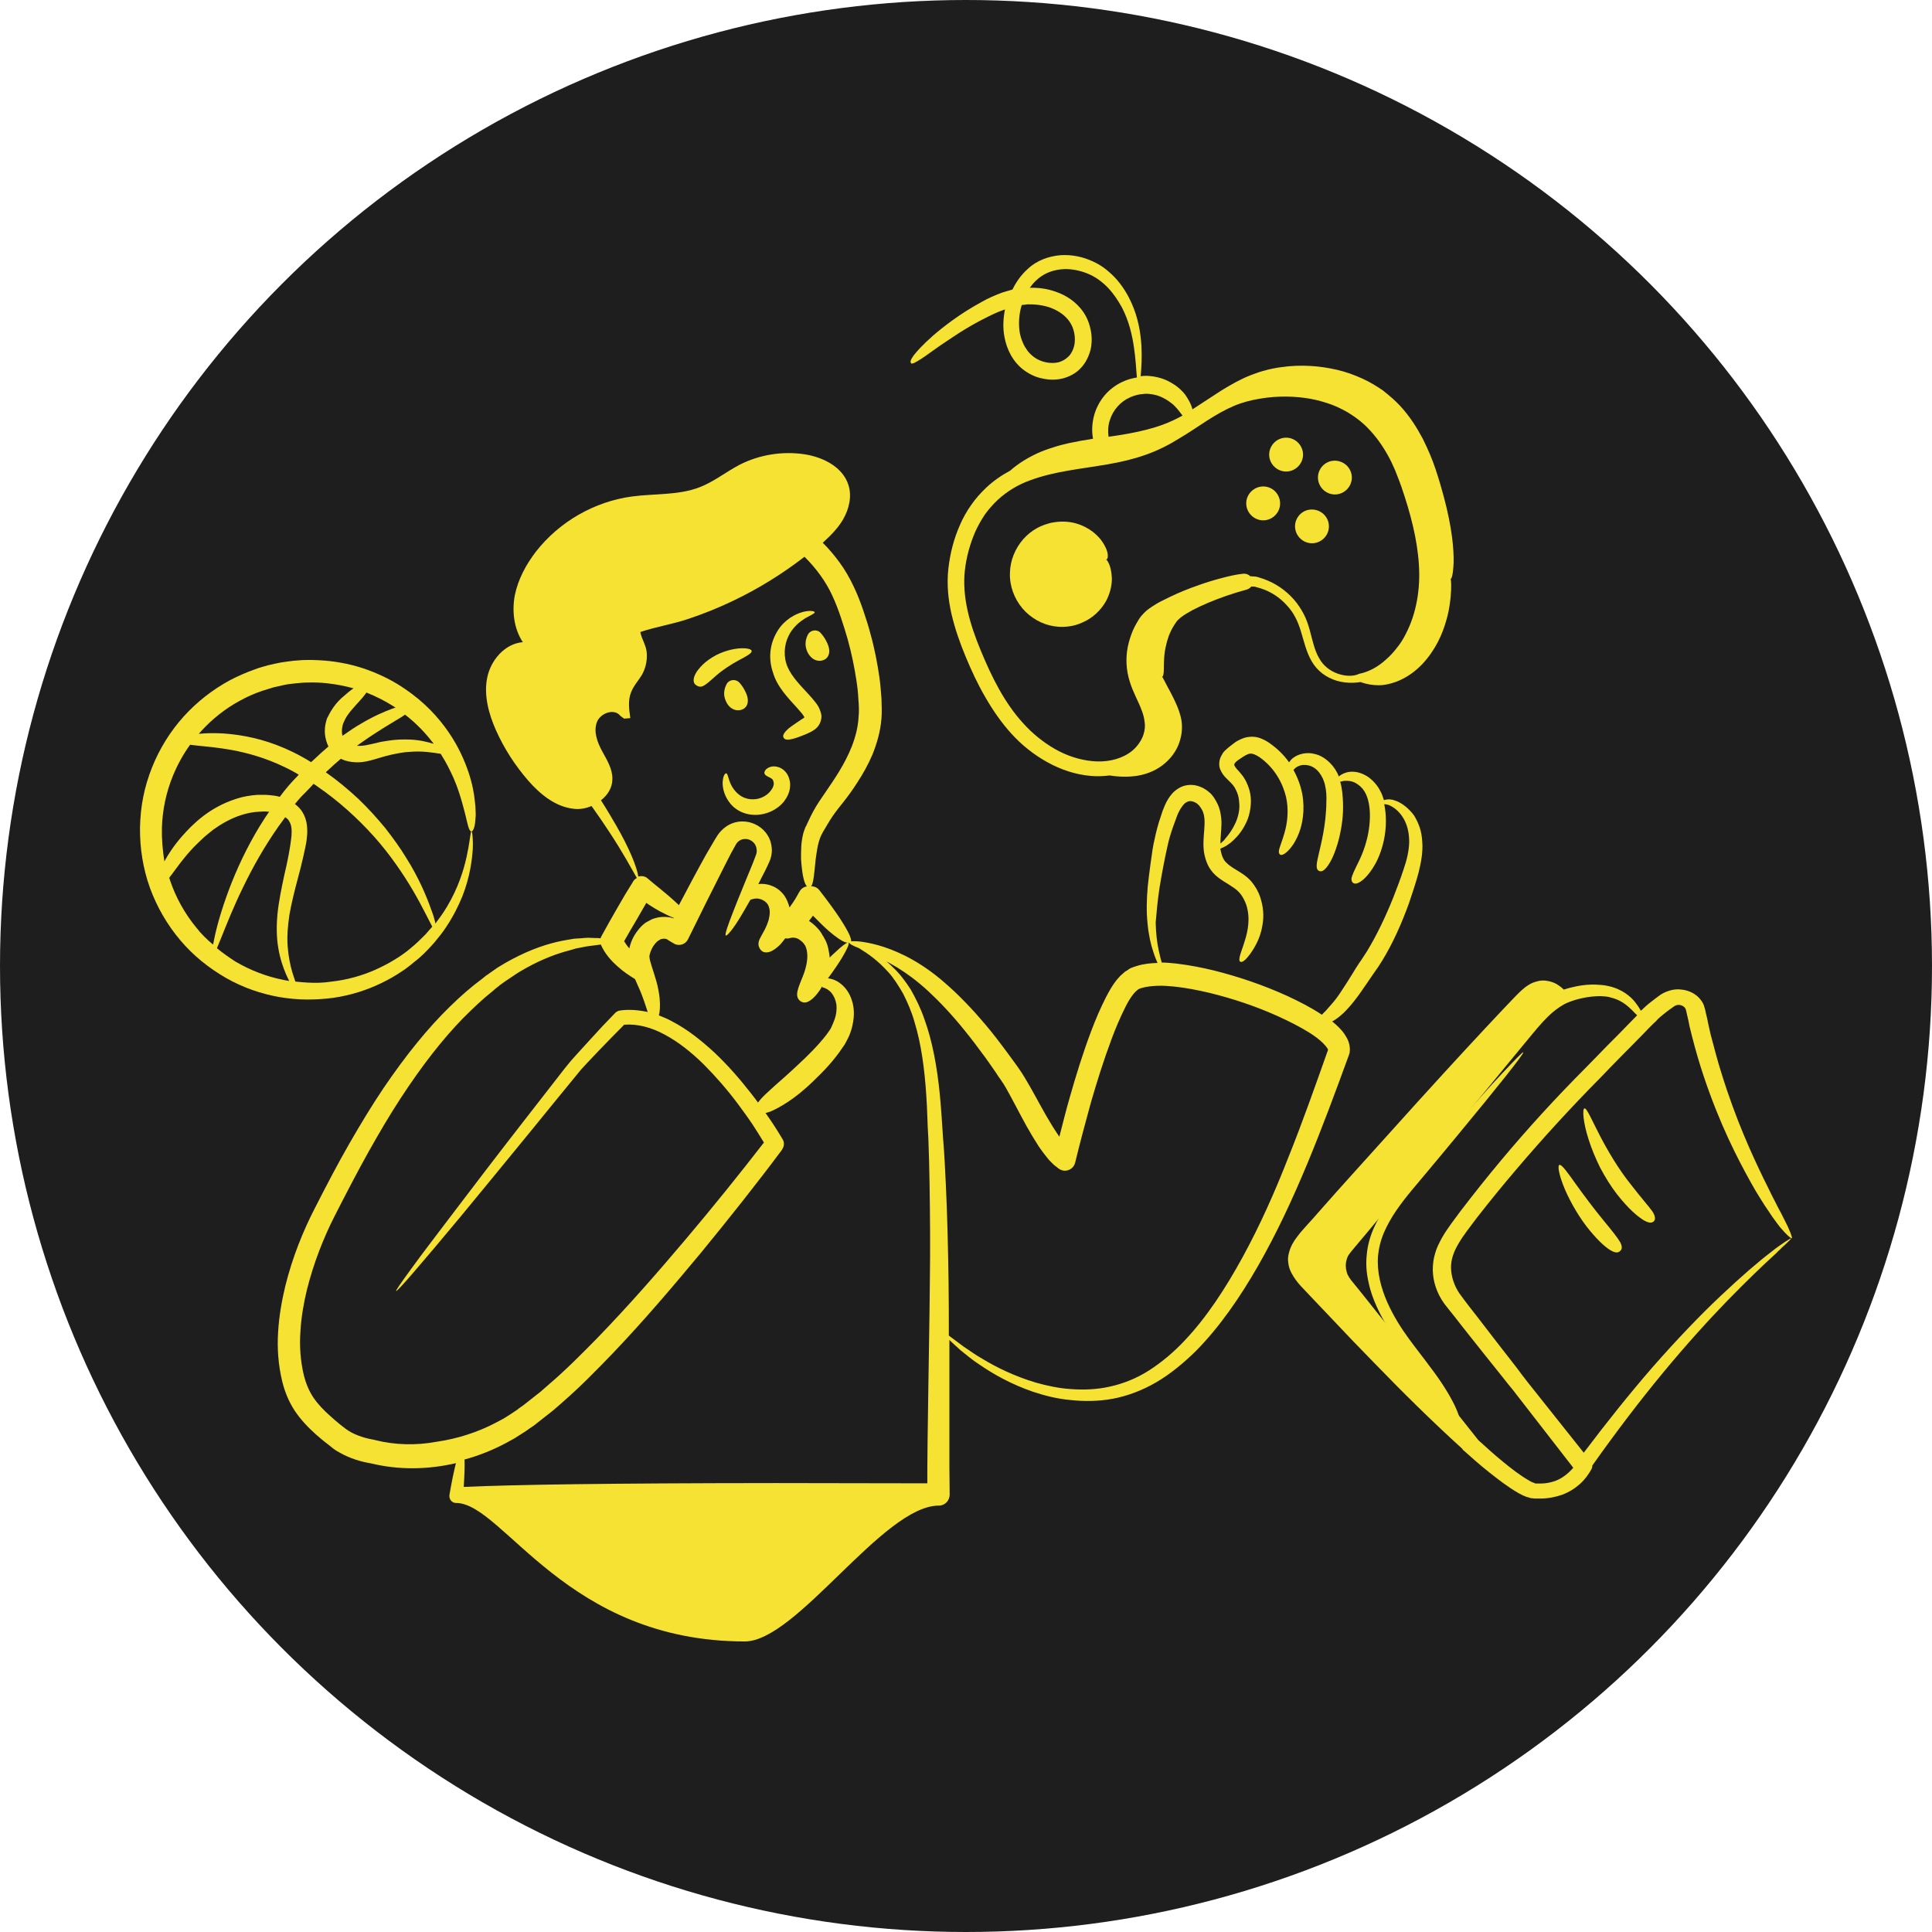 <svg width="138" height="138" viewBox="0 0 138 138" fill="none" xmlns="http://www.w3.org/2000/svg">
<circle cx="69" cy="69" r="69" fill="#1E1E1E"/>
<path d="M65.522 25.804C65.843 25.625 66.324 25.272 67.104 24.717C67.494 24.451 67.975 24.13 68.544 23.759C69.112 23.401 69.805 22.993 70.608 22.603C70.965 22.424 71.355 22.245 71.782 22.103C71.658 22.745 71.621 23.401 71.745 24.061C71.906 24.951 72.35 25.859 73.148 26.446C73.538 26.73 73.983 26.946 74.446 27.033C74.909 27.138 75.405 27.157 75.905 27.033C76.386 26.909 76.863 26.662 77.203 26.285C77.56 25.914 77.771 25.451 77.895 24.988C78.001 24.524 78.001 24.043 77.913 23.598C77.826 23.153 77.666 22.708 77.4 22.318C76.886 21.552 76.139 21.089 75.423 20.842C74.781 20.612 74.162 20.539 73.557 20.557C73.699 20.36 73.841 20.186 74.02 20.025C74.501 19.562 75.107 19.314 75.763 19.241C76.405 19.168 77.061 19.296 77.647 19.525C78.235 19.755 78.734 20.131 79.143 20.557C79.551 20.984 79.872 21.484 80.138 21.961C80.651 22.956 80.867 23.937 80.991 24.772C81.115 25.607 81.151 26.285 81.188 26.749C81.188 26.822 81.206 26.891 81.206 26.964C80.867 27.019 80.532 27.106 80.193 27.267C79.711 27.482 79.266 27.817 78.913 28.225C78.556 28.652 78.29 29.152 78.147 29.684C78.005 30.216 77.969 30.803 78.074 31.339C77.487 31.427 76.9 31.537 76.313 31.66C75.942 31.748 75.565 31.839 75.212 31.963C74.855 32.069 74.465 32.211 74.112 32.371C73.419 32.692 72.74 33.1 72.153 33.619C71.548 33.94 70.961 34.348 70.447 34.829C70.057 35.201 69.681 35.614 69.379 36.059C69.058 36.503 68.792 36.985 68.576 37.48C68.131 38.475 67.865 39.526 67.741 40.613C67.618 41.713 67.723 42.819 67.971 43.887C68.218 44.937 68.576 45.951 68.984 46.928C69.392 47.905 69.837 48.868 70.374 49.789C70.906 50.716 71.53 51.624 72.259 52.422C72.988 53.225 73.859 53.917 74.823 54.449C75.781 54.981 76.85 55.339 77.955 55.426C78.381 55.463 78.826 55.444 79.253 55.389C79.927 55.495 80.606 55.513 81.261 55.408C82.009 55.284 82.72 54.963 83.252 54.481C83.784 54.018 84.142 53.431 84.302 52.826C84.389 52.523 84.426 52.22 84.426 51.936C84.426 51.651 84.389 51.386 84.32 51.133C84.197 50.652 83.999 50.244 83.839 49.904C83.678 49.565 83.518 49.281 83.394 49.051C83.146 48.588 83.036 48.34 83.004 48.34C83.078 48.322 83.11 48.217 83.128 47.932C83.146 47.666 83.11 47.221 83.201 46.542C83.257 46.203 83.344 45.813 83.504 45.368C83.591 45.153 83.701 44.924 83.844 44.694C83.917 44.589 83.986 44.465 84.073 44.355L84.201 44.227C84.238 44.19 84.307 44.139 84.343 44.103C84.573 43.924 84.875 43.745 85.196 43.571C85.536 43.392 85.889 43.231 86.297 43.057C87.1 42.718 88.003 42.397 89.053 42.112C89.177 42.076 89.283 42.007 89.374 41.897H89.535C89.622 41.897 89.677 41.915 89.783 41.952C89.87 41.97 89.962 42.007 90.049 42.025C90.778 42.254 91.42 42.685 91.915 43.236C92.163 43.502 92.378 43.804 92.539 44.126C92.699 44.428 92.823 44.768 92.929 45.121C93.144 45.813 93.3 46.561 93.695 47.24C93.892 47.579 94.158 47.882 94.46 48.111C94.763 48.34 95.103 48.501 95.437 48.611C96.024 48.79 96.63 48.808 97.18 48.716C97.607 48.877 98.052 48.946 98.478 48.946C98.923 48.946 99.331 48.84 99.725 48.698C100.491 48.414 101.115 47.932 101.592 47.437C102.551 46.405 103.032 45.286 103.298 44.341C103.44 43.878 103.514 43.451 103.564 43.08C103.619 42.709 103.637 42.406 103.651 42.135C103.67 41.622 103.633 41.351 103.614 41.351C103.688 41.351 103.793 41.067 103.83 40.177C103.848 39.287 103.743 37.774 103.119 35.444C102.959 34.857 102.78 34.233 102.55 33.541C102.321 32.848 102.018 32.119 101.624 31.335C101.216 30.569 100.716 29.753 100.005 28.987C99.647 28.597 99.239 28.258 98.794 27.9C98.331 27.579 97.836 27.276 97.281 27.028C96.731 26.781 96.144 26.565 95.538 26.423C94.915 26.281 94.277 26.175 93.598 26.139C92.924 26.102 92.227 26.12 91.516 26.226C91.337 26.244 91.159 26.281 90.984 26.313C90.897 26.331 90.805 26.35 90.718 26.368C90.631 26.386 90.539 26.405 90.434 26.441C90.062 26.529 89.705 26.657 89.333 26.799C88.604 27.084 87.93 27.473 87.251 27.886C86.577 28.313 85.935 28.757 85.261 29.184C85.224 29.202 85.206 29.221 85.174 29.239C85.155 29.152 85.119 29.042 85.068 28.918C84.981 28.702 84.839 28.455 84.642 28.17C84.426 27.904 84.142 27.62 83.734 27.386C83.344 27.139 82.844 26.941 82.239 26.872C81.991 26.836 81.739 26.836 81.473 26.872C81.473 26.817 81.491 26.749 81.491 26.694C81.528 26.23 81.578 25.538 81.528 24.666C81.473 23.795 81.312 22.727 80.817 21.626C80.569 21.076 80.23 20.507 79.785 19.989C79.556 19.723 79.303 19.489 79.019 19.259C78.735 19.03 78.414 18.833 78.061 18.672C77.368 18.352 76.584 18.173 75.749 18.228C75.341 18.264 74.914 18.352 74.52 18.512C74.112 18.672 73.736 18.902 73.419 19.204C72.956 19.613 72.585 20.131 72.319 20.681C72.071 20.755 71.819 20.823 71.589 20.897C71.057 21.094 70.576 21.305 70.168 21.539C69.315 22.002 68.636 22.447 68.067 22.855C67.499 23.263 67.035 23.639 66.645 23.974C65.898 24.634 65.49 25.093 65.256 25.396C65.04 25.698 65.008 25.841 65.059 25.896C65.059 26.015 65.2 25.997 65.522 25.804ZM95.583 48.13C95.015 47.933 94.515 47.561 94.212 46.992C93.891 46.442 93.749 45.731 93.552 45.002C93.446 44.631 93.322 44.236 93.125 43.865C92.928 43.493 92.698 43.136 92.414 42.815C91.846 42.172 91.116 41.659 90.263 41.356C90.158 41.319 90.048 41.283 89.942 41.251C89.855 41.214 89.695 41.177 89.571 41.177C89.484 41.177 89.392 41.159 89.305 41.159C89.181 41.035 89.002 40.962 88.805 40.98C88.273 41.035 87.755 41.159 87.223 41.301C86.691 41.443 86.136 41.604 85.567 41.815C84.906 42.044 84.232 42.315 83.577 42.631C83.416 42.718 83.237 42.791 83.077 42.879L82.829 43.002L82.581 43.145C82.242 43.36 81.921 43.535 81.568 43.947C81.513 44.002 81.494 44.034 81.462 44.071L81.375 44.195C81.32 44.282 81.27 44.374 81.215 44.461C81.109 44.64 81.017 44.819 80.93 45.011C80.77 45.383 80.646 45.777 80.559 46.185C80.398 46.988 80.435 47.841 80.683 48.639C80.912 49.423 81.306 50.079 81.536 50.703C81.659 51.005 81.733 51.308 81.765 51.611C81.802 51.913 81.765 52.179 81.678 52.464C81.641 52.587 81.591 52.693 81.536 52.803C81.32 53.211 81.004 53.569 80.609 53.817C79.898 54.28 78.954 54.459 78.032 54.367C77.106 54.28 76.184 53.977 75.344 53.496C74.51 53.014 73.744 52.395 73.083 51.661C71.749 50.203 70.841 48.368 70.061 46.483C69.671 45.538 69.332 44.598 69.116 43.621C68.901 42.663 68.814 41.682 68.919 40.741C69.025 39.783 69.291 38.838 69.667 37.967C69.864 37.54 70.093 37.132 70.359 36.738C70.625 36.366 70.946 36.008 71.267 35.706C71.941 35.082 72.744 34.605 73.597 34.302C74.468 33.981 75.395 33.77 76.335 33.61C77.261 33.449 78.201 33.325 79.128 33.165C80.054 33.005 80.962 32.794 81.816 32.491C82.687 32.188 83.489 31.78 84.2 31.335C84.929 30.909 85.59 30.445 86.227 30.037C86.869 29.629 87.489 29.271 88.112 29.005C88.736 28.739 89.36 28.579 90.016 28.473C91.295 28.258 92.543 28.294 93.643 28.492C94.194 28.597 94.73 28.758 95.207 28.936C95.689 29.134 96.152 29.363 96.542 29.629C96.95 29.895 97.308 30.179 97.629 30.5C97.95 30.821 98.234 31.161 98.481 31.496C98.981 32.188 99.353 32.885 99.637 33.559C99.674 33.647 99.711 33.738 99.743 33.825C99.867 34.146 99.99 34.449 100.1 34.77C100.743 36.637 101.238 38.522 101.348 40.319C101.472 42.117 101.151 43.878 100.403 45.3C100.224 45.658 100.013 45.992 99.761 46.295C99.532 46.598 99.261 46.882 98.977 47.13C98.427 47.63 97.784 47.983 97.11 48.125H97.092C97.055 48.144 97.005 48.162 96.968 48.18C96.56 48.322 96.065 48.29 95.583 48.13ZM82.063 28.134C82.471 28.171 82.829 28.277 83.113 28.437C83.397 28.579 83.627 28.758 83.824 28.919C84.003 29.098 84.145 29.258 84.25 29.4C84.338 29.506 84.393 29.597 84.466 29.684C84.021 29.932 83.558 30.148 83.076 30.327C82.31 30.611 81.494 30.808 80.623 30.969C80.16 31.056 79.664 31.129 79.183 31.198C79.128 30.808 79.146 30.395 79.27 30.024C79.499 29.276 80.054 28.671 80.71 28.387C80.939 28.281 81.192 28.208 81.402 28.171C81.655 28.134 81.866 28.116 82.063 28.134ZM75.037 21.98C75.569 22.177 76.087 22.512 76.408 22.993C76.729 23.456 76.853 24.131 76.729 24.699C76.656 24.984 76.532 25.25 76.339 25.447C76.142 25.644 75.913 25.786 75.628 25.873C75.06 26.015 74.349 25.873 73.849 25.502L73.675 25.355C73.601 25.3 73.569 25.25 73.514 25.195C73.459 25.14 73.409 25.071 73.354 24.997C73.317 24.924 73.266 24.855 73.212 24.782C73.051 24.497 72.927 24.177 72.854 23.837C72.73 23.163 72.78 22.448 72.978 21.792C73.12 21.773 73.262 21.755 73.404 21.737C73.913 21.732 74.486 21.782 75.037 21.98Z" fill="#F6E233"/>
<path d="M96.363 75.326C96.381 75.289 96.381 75.252 96.4 75.202C96.436 74.973 96.418 74.739 96.363 74.541C96.308 74.344 96.239 74.184 96.147 74.042C95.987 73.757 95.79 73.542 95.615 73.368C95.473 73.225 95.313 73.083 95.152 72.959C95.189 72.941 95.225 72.923 95.258 72.904C95.473 72.78 95.721 72.583 95.968 72.354C96.216 72.106 96.482 71.822 96.771 71.446C97.055 71.088 97.34 70.662 97.661 70.198C97.821 69.969 97.982 69.717 98.161 69.469C98.248 69.345 98.34 69.203 98.445 69.061C98.532 68.919 98.642 68.758 98.729 68.616C99.495 67.369 100.133 65.929 100.651 64.489C100.899 63.759 101.132 63.048 101.325 62.338C101.504 61.609 101.646 60.879 101.591 60.15C101.573 59.792 101.518 59.439 101.412 59.118C101.307 58.797 101.165 58.513 101.004 58.247C100.651 57.77 100.206 57.412 99.798 57.238C99.692 57.201 99.601 57.164 99.495 57.132C99.39 57.114 99.298 57.096 99.211 57.096C99.087 57.096 98.963 57.114 98.853 57.151C98.78 56.922 98.711 56.706 98.587 56.49C98.39 56.1 98.087 55.761 97.752 55.514C97.413 55.284 97.042 55.142 96.684 55.124C96.326 55.105 96.042 55.197 95.831 55.321C95.757 55.358 95.689 55.408 95.634 55.463C95.492 55.105 95.276 54.77 94.992 54.486C94.813 54.307 94.602 54.147 94.368 54.023C94.139 53.899 93.886 53.844 93.657 53.807C93.175 53.752 92.712 53.881 92.377 54.129C92.254 54.216 92.162 54.326 92.075 54.45C91.703 53.917 91.222 53.454 90.653 53.06C90.474 52.936 90.282 52.831 90.048 52.739C89.819 52.652 89.548 52.597 89.245 52.633C88.961 52.652 88.713 52.757 88.498 52.863C88.282 52.968 88.126 53.092 87.966 53.22C87.823 53.326 87.645 53.468 87.466 53.647C87.379 53.734 87.305 53.844 87.237 53.986C87.163 54.11 87.113 54.271 87.094 54.45C87.076 54.61 87.094 54.789 87.149 54.931C87.204 55.073 87.273 55.197 87.347 55.303C87.489 55.5 87.649 55.642 87.773 55.766C87.897 55.89 87.989 55.981 88.076 56.087C88.163 56.192 88.236 56.316 88.291 56.444C88.415 56.692 88.489 56.958 88.507 57.247C88.58 57.797 88.452 58.316 88.259 58.761C88.062 59.205 87.796 59.577 87.567 59.847C87.53 59.884 87.512 59.921 87.48 59.953L87.443 60.008L87.406 60.045C87.351 60.1 87.282 60.15 87.227 60.205C87.209 60.224 87.191 60.242 87.172 60.242C87.172 59.958 87.209 59.636 87.227 59.297C87.246 59.031 87.264 58.728 87.227 58.407C87.191 58.086 87.122 57.747 86.98 57.449C86.906 57.288 86.819 57.146 86.732 57.004C86.677 56.931 86.645 56.862 86.572 56.788C86.516 56.715 86.448 56.646 86.374 56.591C86.09 56.344 85.751 56.165 85.361 56.091C85.164 56.055 84.953 56.055 84.755 56.091C84.54 56.128 84.366 56.197 84.187 56.307C83.847 56.504 83.6 56.807 83.439 57.073C83.26 57.357 83.155 57.642 83.049 57.907C82.962 58.173 82.871 58.44 82.783 58.71C82.623 59.242 82.499 59.779 82.394 60.292C82.338 60.558 82.306 60.824 82.27 61.077C82.233 61.324 82.196 61.577 82.164 61.824C82.091 62.324 82.04 62.819 81.985 63.283C81.898 64.241 81.88 65.149 81.967 65.952C82.04 66.754 82.196 67.465 82.394 68.034C82.481 68.318 82.591 68.566 82.678 68.781C82.196 68.8 81.719 68.836 81.201 68.997C81.077 69.034 80.935 69.084 80.793 69.139L80.688 69.194C80.651 69.212 80.614 69.231 80.582 69.267C80.509 69.323 80.44 69.355 80.353 69.41C80.229 69.515 80.123 69.607 80.013 69.712C79.926 69.818 79.834 69.909 79.747 70.015C79.426 70.423 79.215 70.818 79 71.226C78.592 72.028 78.252 72.826 77.95 73.629C77.326 75.284 76.849 76.848 76.418 78.362C76.133 79.339 75.904 80.283 75.67 81.191C75.633 81.155 75.615 81.104 75.583 81.068C75.28 80.623 74.996 80.16 74.73 79.696C74.198 78.77 73.735 77.862 73.216 77.009C73.143 76.903 73.093 76.793 73.019 76.688C72.946 76.582 72.877 76.472 72.804 76.367C72.662 76.169 72.538 75.977 72.396 75.798C72.13 75.427 71.864 75.069 71.593 74.711C71.079 74.019 70.561 73.376 70.047 72.79C69.548 72.203 69.034 71.671 68.571 71.207C68.089 70.726 67.626 70.317 67.167 69.928C66.259 69.18 65.406 68.648 64.659 68.272C63.145 67.525 62.095 67.346 61.476 67.258C61.137 67.222 60.926 67.222 60.802 67.24C60.802 67.135 60.765 66.993 60.66 66.74C60.536 66.474 60.32 66.098 59.986 65.585C59.646 65.071 59.169 64.41 58.545 63.608C58.472 63.521 58.403 63.447 58.298 63.392C58.192 63.337 58.069 63.305 57.94 63.305C58.013 63.218 58.082 63.003 58.137 62.558C58.174 62.273 58.211 61.883 58.261 61.384C58.298 61.136 58.334 60.852 58.385 60.567C58.44 60.283 58.527 59.944 58.651 59.678C58.669 59.641 58.688 59.604 58.706 59.572C58.724 59.535 58.761 59.485 58.779 59.43C58.834 59.343 58.885 59.251 58.94 59.164C59.045 58.985 59.155 58.792 59.279 58.595C59.508 58.224 59.793 57.848 60.151 57.403C60.508 56.958 60.88 56.458 61.251 55.871C61.623 55.302 61.999 54.642 62.32 53.894C62.623 53.129 62.889 52.276 62.962 51.317C62.962 51.193 62.98 51.088 62.98 50.959V50.602C62.98 50.354 62.962 50.12 62.962 49.891C62.925 49.409 62.889 48.914 62.82 48.414C62.678 47.419 62.48 46.368 62.178 45.282C62.035 44.731 61.857 44.181 61.664 43.608C61.467 43.039 61.256 42.47 60.971 41.883C60.687 41.278 60.348 40.691 59.958 40.159C59.6 39.677 59.21 39.2 58.766 38.769C59.316 38.269 59.852 37.737 60.224 37.095C60.651 36.348 60.866 35.439 60.596 34.623C60.187 33.362 58.816 32.665 57.5 32.454C55.918 32.206 54.244 32.472 52.822 33.201C51.863 33.701 50.987 34.412 49.974 34.802C48.46 35.389 46.754 35.247 45.154 35.462C42.466 35.82 39.958 37.26 38.288 39.393C37.577 40.319 37.009 41.369 36.775 42.507C36.559 43.644 36.701 44.892 37.343 45.868C36.064 45.974 35.05 47.148 34.798 48.414C34.55 49.675 34.904 50.977 35.422 52.151C36.009 53.468 36.793 54.678 37.733 55.761C38.586 56.738 39.673 57.627 40.971 57.77C41.398 57.825 41.843 57.751 42.251 57.572C42.696 58.196 43.104 58.783 43.461 59.333C44.511 60.916 45.149 62.126 45.488 62.713C45.383 62.768 45.291 62.856 45.222 62.961L45.204 62.998C44.865 63.53 44.493 64.153 44.067 64.901C43.709 65.525 43.337 66.18 42.966 66.859L42.948 66.896C42.929 66.933 42.911 66.969 42.893 67.02C42.769 67.001 42.627 67.001 42.484 67.001C42.342 67.001 42.182 66.983 42.021 66.983C41.861 66.983 41.664 67.001 41.489 67.02C41.402 67.02 41.292 67.038 41.187 67.038C41.081 67.038 40.971 67.056 40.866 67.075C40.65 67.112 40.402 67.148 40.155 67.199C39.16 67.396 37.949 67.786 36.578 68.515C36.399 68.602 36.238 68.712 36.064 68.799C35.885 68.905 35.706 69.015 35.532 69.12C35.353 69.244 35.174 69.368 35 69.492C34.913 69.565 34.821 69.616 34.715 69.689C34.628 69.762 34.537 69.831 34.45 69.905C33.702 70.455 32.936 71.115 32.157 71.881C30.593 73.395 29.006 75.348 27.387 77.733C26.584 78.926 25.786 80.242 24.965 81.664C24.149 83.085 23.346 84.617 22.512 86.254C21.64 87.942 20.893 89.795 20.379 91.859C20.132 92.891 19.934 93.991 19.866 95.133C19.792 96.271 19.866 97.481 20.168 98.71C20.347 99.421 20.631 100.132 21.058 100.774C21.485 101.416 22.017 101.967 22.553 102.448C22.819 102.678 23.085 102.911 23.369 103.122C23.512 103.228 23.635 103.338 23.796 103.462C23.956 103.586 24.135 103.691 24.309 103.783C25.002 104.173 25.768 104.407 26.515 104.53C28.506 105.012 30.57 104.975 32.565 104.512C32.441 105.012 32.28 105.741 32.101 106.787V106.842C32.083 107.108 32.299 107.355 32.565 107.355H32.62C35.99 107.452 40.453 117.246 53.208 117.246C56.927 117.227 63.063 107.562 67.048 107.543H67.067C67.493 107.543 67.833 107.186 67.833 106.759C67.833 106.117 67.814 105.48 67.814 104.838V102.934V99.128V95.711C68.03 95.927 68.314 96.174 68.649 96.477C69.02 96.761 69.415 97.119 69.91 97.436C70.887 98.11 72.171 98.857 73.79 99.412C74.593 99.678 75.478 99.912 76.441 99.999C77.399 100.105 78.431 100.105 79.481 99.912C80.532 99.715 81.614 99.307 82.614 98.72C83.609 98.133 84.535 97.367 85.407 96.514C87.113 94.789 88.571 92.671 89.874 90.396C92.469 85.86 94.446 80.591 96.363 75.326ZM82.829 63.374C82.903 62.911 82.99 62.447 83.077 61.971C83.164 61.489 83.274 60.975 83.38 60.494C83.485 59.994 83.627 59.517 83.806 59.017C83.893 58.769 83.985 58.535 84.072 58.288C84.159 58.059 84.269 57.843 84.393 57.664C84.517 57.485 84.641 57.343 84.765 57.293C84.889 57.219 85.013 57.206 85.155 57.238C85.297 57.274 85.457 57.343 85.581 57.467C85.618 57.504 85.636 57.522 85.668 57.554C85.687 57.591 85.723 57.641 85.755 57.678C85.811 57.765 85.861 57.838 85.898 57.925C86.058 58.283 86.058 58.71 86.021 59.223C85.985 59.723 85.916 60.292 86.003 60.897C86.058 61.2 86.145 61.503 86.269 61.769C86.393 62.035 86.59 62.301 86.801 62.498C87.228 62.888 87.654 63.085 87.957 63.3C88.278 63.498 88.47 63.672 88.649 63.906C88.81 64.135 88.934 64.388 89.021 64.635C89.181 65.135 89.2 65.612 89.163 66.025C89.126 66.433 89.039 66.791 88.947 67.093C88.769 67.699 88.608 68.07 88.558 68.304C88.503 68.552 88.521 68.662 88.594 68.694C88.668 68.731 88.773 68.712 88.966 68.533C89.145 68.354 89.429 68.02 89.75 67.396C89.91 67.075 90.071 66.685 90.158 66.167C90.264 65.653 90.282 65.011 90.085 64.319C89.998 63.961 89.837 63.589 89.585 63.232C89.461 63.053 89.319 62.874 89.14 62.718C88.961 62.557 88.782 62.434 88.59 62.31C88.218 62.081 87.861 61.883 87.631 61.649C87.507 61.544 87.416 61.42 87.347 61.26C87.273 61.099 87.223 60.92 87.186 60.728C87.186 60.691 87.168 60.654 87.168 60.622C87.241 60.586 87.31 60.549 87.397 60.517C87.471 60.48 87.539 60.443 87.627 60.393C87.645 60.374 87.663 60.356 87.7 60.338L87.755 60.301C87.792 60.264 87.828 60.246 87.879 60.214C88.2 59.948 88.553 59.59 88.837 59.095C88.98 58.847 89.122 58.563 89.209 58.242C89.296 57.921 89.351 57.581 89.351 57.21C89.351 56.852 89.278 56.462 89.135 56.109C89.062 55.931 88.975 55.738 88.869 55.577C88.764 55.398 88.603 55.238 88.498 55.096C88.374 54.972 88.269 54.848 88.214 54.756C88.159 54.669 88.159 54.633 88.159 54.596C88.159 54.578 88.195 54.523 88.264 54.435C88.351 54.348 88.48 54.257 88.622 54.169C88.906 53.972 89.154 53.83 89.314 53.83C89.475 53.812 89.704 53.917 89.956 54.078C90.47 54.435 90.915 54.912 91.236 55.431C91.557 55.944 91.749 56.462 91.86 56.926C91.965 57.389 91.983 57.815 91.965 58.205C91.928 58.971 91.749 59.503 91.626 59.893C91.502 60.283 91.396 60.535 91.36 60.709C91.323 60.87 91.36 60.975 91.415 61.03C91.488 61.085 91.575 61.085 91.736 60.993C91.896 60.888 92.126 60.691 92.396 60.283C92.644 59.874 92.965 59.251 93.07 58.306C93.125 57.843 93.125 57.292 93.015 56.687C92.91 56.155 92.713 55.586 92.392 54.999C92.479 54.894 92.589 54.784 92.731 54.733C92.947 54.628 93.213 54.609 93.497 54.678C93.781 54.752 94.029 54.926 94.226 55.178C94.423 55.426 94.584 55.765 94.653 56.123C94.74 56.481 94.758 56.889 94.74 57.297C94.74 57.705 94.703 58.113 94.666 58.508C94.579 59.274 94.451 59.879 94.345 60.356C94.24 60.837 94.148 61.172 94.098 61.443C93.992 61.956 94.061 62.135 94.221 62.209C94.364 62.282 94.579 62.245 94.896 61.764C95.056 61.535 95.235 61.177 95.409 60.677C95.588 60.177 95.767 59.503 95.873 58.65C95.927 58.223 95.946 57.76 95.927 57.297C95.909 56.834 95.873 56.338 95.73 55.839C95.804 55.82 95.873 55.802 95.96 55.783C96.138 55.765 96.349 55.765 96.565 55.82C96.781 55.875 96.992 56.017 97.189 56.192C98.005 56.939 97.955 58.7 97.633 59.962C97.473 60.603 97.262 61.099 97.083 61.475C96.904 61.846 96.762 62.117 96.675 62.328C96.588 62.544 96.533 62.686 96.533 62.791C96.533 62.897 96.57 62.988 96.62 63.039C96.675 63.094 96.762 63.126 96.868 63.112C96.973 63.094 97.134 63.025 97.331 62.865C97.528 62.704 97.776 62.438 98.042 62.03C98.308 61.622 98.592 61.053 98.789 60.269C98.987 59.503 99.055 58.613 98.931 57.76C98.913 57.655 98.895 57.545 98.876 57.439C98.95 57.439 99.019 57.458 99.106 57.476C99.179 57.494 99.248 57.513 99.303 57.549C99.376 57.586 99.445 57.623 99.519 57.673C99.821 57.87 100.124 58.187 100.335 58.618C100.44 58.833 100.532 59.081 100.582 59.347C100.637 59.613 100.656 59.879 100.656 60.182C100.637 60.769 100.495 61.411 100.266 62.067C100.05 62.727 99.784 63.438 99.519 64.112C98.968 65.483 98.326 66.832 97.615 67.992C97.528 68.134 97.436 68.276 97.349 68.4C97.262 68.542 97.17 68.666 97.083 68.79C96.904 69.056 96.744 69.322 96.602 69.556C96.299 70.037 96.051 70.446 95.817 70.785C95.588 71.143 95.373 71.427 95.175 71.656C94.978 71.886 94.818 72.064 94.675 72.225C94.602 72.298 94.533 72.349 94.478 72.422C94.46 72.441 94.442 72.459 94.423 72.477C94.405 72.477 94.405 72.459 94.386 72.459C93.584 71.927 92.749 71.514 91.915 71.124C90.227 70.359 88.498 69.772 86.737 69.327C85.847 69.111 84.957 68.937 84.031 68.827C83.673 68.79 83.338 68.753 82.981 68.753C82.907 68.506 82.838 68.221 82.765 67.882C82.641 67.332 82.568 66.653 82.549 65.892C82.614 65.135 82.687 64.282 82.829 63.374ZM59.596 66.823C60.059 67.18 60.343 67.323 60.541 67.336C60.399 67.373 60.078 67.621 59.651 68.029C59.527 68.134 59.403 68.258 59.261 68.4C59.261 68.295 59.243 68.185 59.224 68.079C59.188 67.864 59.151 67.671 59.082 67.456C59.009 67.24 58.904 67.047 58.798 66.868L58.78 66.85C58.743 66.795 58.725 66.745 58.693 66.69C58.532 66.424 58.303 66.176 58.032 65.96C57.945 65.887 57.872 65.837 57.784 65.782C57.821 65.727 57.872 65.676 57.908 65.621C57.963 65.548 58.014 65.479 58.069 65.406C58.284 65.621 58.477 65.814 58.656 65.993C59.027 66.359 59.348 66.63 59.596 66.823ZM58.761 70.524C58.977 70.579 59.206 70.703 59.385 70.913C59.564 71.129 59.688 71.413 59.743 71.748C59.779 72.088 59.743 72.459 59.601 72.849C59.527 73.046 59.44 73.257 59.353 73.436C59.298 73.523 59.266 73.596 59.192 73.683L59.105 73.807L59 73.95C58.431 74.679 57.702 75.408 57.023 76.032C56.349 76.674 55.794 77.151 55.349 77.545C54.923 77.935 54.602 78.219 54.391 78.453C54.285 78.559 54.212 78.669 54.143 78.756C53.983 78.54 53.822 78.311 53.643 78.095C52.84 77.064 51.987 76.087 51.047 75.197C50.103 74.326 49.108 73.523 47.97 72.936C47.686 72.775 47.365 72.651 47.062 72.528C47.135 72.28 47.167 71.867 47.117 71.299C47.08 70.959 47.011 70.551 46.888 70.106C46.814 69.877 46.745 69.643 46.672 69.395C46.585 69.148 46.512 68.895 46.443 68.648C46.425 68.593 46.406 68.524 46.406 68.487C46.406 68.432 46.388 68.382 46.388 68.345V68.29V68.272C46.388 68.272 46.388 68.235 46.406 68.198C46.406 68.162 46.425 68.143 46.425 68.111C46.498 67.864 46.622 67.611 46.782 67.419C46.856 67.332 46.943 67.24 47.048 67.171L47.122 67.134C47.14 67.116 47.158 67.116 47.177 67.098C47.213 67.079 47.264 67.061 47.319 67.061C47.424 67.043 47.534 67.043 47.603 67.079C47.676 67.098 47.709 67.134 47.727 67.153L48.117 67.382C48.135 67.4 48.154 67.4 48.172 67.419C48.53 67.597 48.974 67.455 49.149 67.079C49.983 65.373 50.928 63.484 51.855 61.654C52.084 61.191 52.318 60.746 52.565 60.319C52.689 60.09 52.937 59.929 53.208 59.929C53.474 59.911 53.739 60.053 53.9 60.269C53.973 60.374 54.024 60.498 54.042 60.64C54.06 60.782 54.06 60.906 54.005 61.048C53.863 61.438 53.703 61.851 53.542 62.223C53.382 62.594 53.24 62.97 53.097 63.309C52.813 64.002 52.565 64.607 52.368 65.126C52.171 65.639 52.011 66.052 51.923 66.336C51.836 66.621 51.8 66.781 51.836 66.818C51.891 66.855 52.015 66.731 52.208 66.497C52.405 66.249 52.653 65.891 52.937 65.41C53.134 65.071 53.363 64.699 53.597 64.273C53.794 64.199 54.005 64.149 54.221 64.199C54.505 64.254 54.808 64.465 54.895 64.713C54.95 64.837 54.982 64.997 54.982 65.158C54.982 65.337 54.946 65.515 54.909 65.69C54.803 66.047 54.661 66.35 54.537 66.561C54.414 66.79 54.322 66.951 54.253 67.093C54.129 67.377 54.166 67.593 54.29 67.786C54.414 67.964 54.593 68.107 55.001 67.983C55.198 67.909 55.446 67.754 55.73 67.469C55.835 67.345 55.959 67.203 56.088 67.024C56.193 67.043 56.303 67.043 56.427 67.006C56.551 66.969 56.656 66.969 56.785 66.988C56.908 67.006 57.032 67.061 57.142 67.148C57.266 67.235 57.372 67.327 57.463 67.469C57.482 67.506 57.5 67.524 57.519 67.556C57.697 67.928 57.697 68.409 57.606 68.873C57.519 69.336 57.358 69.707 57.234 70.01C57.11 70.313 57.019 70.56 56.968 70.776C56.881 71.166 56.986 71.363 57.165 71.505C57.344 71.629 57.574 71.684 57.913 71.432C58.092 71.308 58.303 71.092 58.537 70.757C58.592 70.67 58.66 70.579 58.715 70.455C58.725 70.523 58.743 70.524 58.761 70.524ZM44.013 58.962C43.692 58.411 43.339 57.806 42.926 57.164C43.407 56.793 43.742 56.256 43.742 55.651C43.761 54.94 43.352 54.279 43.013 53.66C42.674 53.036 42.389 52.289 42.623 51.615C42.852 50.941 43.871 50.565 44.311 51.133L44.577 51.33C44.719 51.312 44.88 51.312 45.022 51.294C44.935 50.67 44.843 50.033 45.077 49.446C45.256 48.982 45.609 48.611 45.861 48.184C46.109 47.739 46.233 47.208 46.2 46.689C46.182 46.121 45.829 45.657 45.737 45.144C46.838 44.772 48.012 44.593 49.136 44.217C50.255 43.846 51.36 43.401 52.428 42.883C54.208 42.03 55.895 40.98 57.464 39.769C58.28 40.571 58.996 41.548 59.441 42.525C59.688 43.057 59.886 43.575 60.064 44.108C60.243 44.639 60.404 45.158 60.546 45.653C60.83 46.667 61.028 47.662 61.17 48.588C61.243 49.051 61.294 49.496 61.312 49.941C61.33 50.157 61.349 50.368 61.349 50.583V50.886C61.349 50.991 61.33 51.083 61.33 51.17C61.294 51.936 61.101 52.647 60.849 53.303C60.335 54.601 59.601 55.651 58.982 56.559C58.661 57.022 58.34 57.485 58.092 57.949C57.969 58.178 57.863 58.393 57.771 58.59C57.716 58.696 57.684 58.788 57.629 58.893C57.611 58.948 57.593 58.98 57.556 59.035C57.538 59.09 57.501 59.141 57.482 59.214C57.304 59.677 57.267 60.067 57.235 60.425C57.216 60.783 57.216 61.085 57.216 61.351C57.253 61.883 57.304 62.296 57.359 62.581C57.446 63.025 57.556 63.241 57.643 63.31C57.414 63.346 57.198 63.489 57.093 63.718L57.074 63.736C56.914 64.039 56.717 64.378 56.469 64.713C56.45 64.75 56.414 64.786 56.395 64.819C56.322 64.552 56.217 64.268 56.056 64.016C55.809 63.658 55.469 63.392 55.111 63.268C54.809 63.145 54.469 63.108 54.167 63.145C54.24 63.021 54.29 62.897 54.364 62.755C54.561 62.383 54.754 62.007 54.951 61.562C55.075 61.296 55.148 60.957 55.13 60.636C55.111 60.315 55.024 59.975 54.845 59.691C54.506 59.104 53.832 58.696 53.103 58.678C52.745 58.659 52.373 58.751 52.052 58.925C51.731 59.104 51.447 59.37 51.236 59.691C50.952 60.136 50.704 60.599 50.433 61.044C49.759 62.255 49.117 63.466 48.493 64.653C48.315 64.475 48.067 64.263 47.764 63.993C47.567 63.832 47.356 63.654 47.104 63.443C46.856 63.245 46.572 63.016 46.288 62.768C46.251 62.75 46.214 62.713 46.2 62.695C46.003 62.571 45.792 62.553 45.595 62.608C45.49 61.934 44.976 60.631 44.013 58.962ZM45.489 65.667C45.737 65.24 45.953 64.864 46.164 64.493C46.219 64.529 46.288 64.566 46.343 64.617C46.627 64.795 46.874 64.956 47.108 65.08C47.535 65.309 47.874 65.47 48.122 65.561C48.122 65.58 48.104 65.58 48.104 65.598C48.085 65.598 48.085 65.598 48.067 65.58C47.709 65.474 47.356 65.474 47.035 65.525C46.874 65.561 46.714 65.598 46.553 65.667C46.411 65.74 46.251 65.827 46.127 65.896C45.879 66.075 45.7 66.268 45.54 66.483C45.219 66.891 45.04 67.336 44.953 67.744C44.811 67.584 44.687 67.405 44.581 67.231C44.884 66.699 45.187 66.167 45.489 65.667ZM26.81 102.866C26.792 102.866 26.755 102.847 26.737 102.847C26.131 102.742 25.544 102.563 25.063 102.297C24.939 102.224 24.815 102.155 24.705 102.068C24.6 101.994 24.457 101.87 24.334 101.783C24.068 101.568 23.82 101.357 23.586 101.141C23.105 100.715 22.696 100.288 22.375 99.807C22.054 99.325 21.843 98.793 21.701 98.224C21.458 97.188 21.385 96.156 21.458 95.124C21.513 94.111 21.688 93.097 21.921 92.134C22.403 90.212 23.095 88.451 23.898 86.869C24.733 85.232 25.517 83.718 26.301 82.315C27.085 80.912 27.847 79.627 28.613 78.453C30.145 76.105 31.635 74.202 33.08 72.725C33.809 71.996 34.501 71.336 35.18 70.804C35.267 70.73 35.341 70.662 35.428 70.588C35.515 70.515 35.607 70.464 35.675 70.391C35.836 70.267 36.015 70.143 36.175 70.033C36.336 69.928 36.496 69.818 36.657 69.712C36.817 69.607 36.96 69.497 37.12 69.409C38.367 68.662 39.45 68.235 40.358 67.969C40.587 67.914 40.803 67.846 41 67.79C41.105 67.754 41.197 67.736 41.303 67.717C41.39 67.699 41.5 67.68 41.587 67.662C41.766 67.625 41.926 67.589 42.087 67.575C42.247 67.557 42.39 67.538 42.513 67.52C42.656 67.502 42.798 67.483 42.922 67.465V67.483C43.206 68.125 43.651 68.621 44.114 69.029C44.504 69.386 44.93 69.671 45.361 69.937C45.449 70.152 45.54 70.345 45.627 70.542C45.806 70.932 45.912 71.253 46.017 71.537C46.123 71.84 46.196 72.088 46.265 72.285C45.605 72.143 44.93 72.088 44.275 72.18C44.169 72.198 44.059 72.253 43.972 72.322C43.311 72.996 42.692 73.656 42.087 74.33C41.784 74.67 41.481 74.991 41.197 75.307C41.055 75.468 40.895 75.647 40.752 75.807C40.61 75.968 40.486 76.147 40.344 76.307C39.294 77.66 38.299 78.939 37.354 80.15C35.469 82.572 33.832 84.722 32.479 86.502C31.126 88.282 30.057 89.685 29.346 90.666C28.636 91.643 28.259 92.18 28.296 92.212C28.333 92.249 28.778 91.767 29.576 90.841C30.378 89.914 31.516 88.566 32.937 86.855C34.359 85.131 36.07 83.049 38.005 80.682C38.964 79.49 39.995 78.247 41.082 76.912C41.225 76.752 41.348 76.573 41.491 76.413C41.633 76.252 41.775 76.11 41.917 75.949C42.22 75.628 42.523 75.307 42.825 74.991C43.394 74.404 43.981 73.799 44.586 73.193C45.545 73.12 46.545 73.39 47.485 73.904C48.48 74.436 49.406 75.183 50.26 76.023C51.112 76.876 51.933 77.82 52.681 78.816C53.052 79.316 53.428 79.829 53.782 80.361C54.048 80.769 54.314 81.196 54.566 81.609C52.805 83.883 50.938 86.2 49.017 88.474C46.989 90.877 44.889 93.276 42.665 95.574C41.546 96.711 40.422 97.849 39.23 98.867L38.785 99.256C38.711 99.33 38.643 99.38 38.555 99.454L38.326 99.632L37.4 100.362C37.239 100.486 37.079 100.577 36.937 100.701C36.776 100.807 36.615 100.917 36.455 101.022L35.973 101.325L35.474 101.591C34.139 102.302 32.681 102.765 31.204 102.98C29.732 103.256 28.218 103.219 26.81 102.866ZM33.125 106.209C33.18 105.301 33.199 104.677 33.18 104.251C34.231 103.966 35.244 103.558 36.203 103.04L36.753 102.737L37.285 102.398C37.464 102.292 37.643 102.169 37.817 102.04C37.996 101.916 38.175 101.811 38.331 101.669L39.307 100.903L39.555 100.706C39.629 100.632 39.716 100.563 39.784 100.508L40.248 100.1C41.495 99.013 42.614 97.858 43.752 96.683C45.994 94.335 48.076 91.882 50.103 89.442C52.112 86.988 54.052 84.549 55.868 82.113V82.095C56.01 81.898 56.047 81.613 55.905 81.384C55.547 80.779 55.194 80.228 54.818 79.696C54.781 79.623 54.731 79.573 54.676 79.499C54.781 79.481 54.891 79.444 55.034 79.394C55.336 79.27 55.744 79.054 56.263 78.719C56.776 78.38 57.4 77.903 58.111 77.206C58.84 76.513 59.588 75.729 60.211 74.784L60.335 74.606L60.441 74.408C60.514 74.285 60.583 74.124 60.656 73.982C60.762 73.716 60.853 73.45 60.904 73.166C61.028 72.597 61.028 71.992 60.849 71.46C60.688 70.927 60.367 70.483 59.959 70.198C59.693 70.001 59.409 69.914 59.143 69.877C59.551 69.327 59.89 68.827 60.138 68.419C60.51 67.795 60.688 67.405 60.601 67.332H60.638C60.693 67.419 60.886 67.547 61.349 67.722C61.386 67.74 61.404 67.758 61.436 67.777C61.968 68.098 62.715 68.612 63.463 69.451C63.835 69.859 64.174 70.396 64.513 70.983C64.816 71.588 65.119 72.262 65.33 73.028C65.793 74.541 66.04 76.321 66.164 78.256C66.201 78.738 66.219 79.251 66.238 79.751C66.256 80.265 66.274 80.783 66.311 81.315C66.348 82.384 66.385 83.466 66.398 84.59C66.435 86.832 66.453 89.199 66.417 91.634C66.398 94.069 66.343 96.56 66.311 99.105C66.293 100.366 66.274 101.65 66.256 102.912L66.238 104.833V105.952C62.537 105.952 58.872 105.934 55.405 105.934C43.321 105.943 36.685 106.049 33.125 106.209ZM88.751 89.809C87.522 92.051 86.174 94.115 84.605 95.766C83.821 96.601 82.968 97.312 82.078 97.885C81.189 98.454 80.244 98.83 79.285 99.041C78.341 99.256 77.382 99.288 76.492 99.219C75.603 99.164 74.75 98.972 73.984 98.756C72.438 98.293 71.154 97.656 70.159 97.05C69.645 96.766 69.233 96.445 68.843 96.197C68.485 95.931 68.168 95.697 67.916 95.505C67.861 95.468 67.829 95.431 67.774 95.399C67.774 94.138 67.774 92.891 67.756 91.661C67.719 89.226 67.669 86.841 67.559 84.581C67.504 83.461 67.453 82.356 67.361 81.288C67.325 80.756 67.288 80.237 67.256 79.724C67.219 79.21 67.183 78.71 67.132 78.192C66.935 76.201 66.6 74.367 66.031 72.803C65.765 72.019 65.408 71.308 65.055 70.684C64.665 70.079 64.252 69.529 63.807 69.121C63.702 69.015 63.592 68.905 63.486 68.818C63.431 68.763 63.381 68.731 63.325 68.676C63.573 68.799 63.825 68.96 64.11 69.121C64.77 69.529 65.513 70.065 66.316 70.808C67.118 71.556 68.003 72.482 68.93 73.638C69.393 74.207 69.875 74.849 70.37 75.523C70.618 75.862 70.87 76.234 71.118 76.591C71.241 76.789 71.365 76.963 71.507 77.16C71.562 77.247 71.613 77.339 71.686 77.426C71.741 77.513 71.792 77.623 71.865 77.729C72.328 78.545 72.791 79.472 73.323 80.435C73.59 80.916 73.892 81.412 74.213 81.912C74.3 82.035 74.392 82.159 74.479 82.283C74.566 82.407 74.676 82.531 74.782 82.673L74.942 82.87L75.14 83.067C75.245 83.191 75.442 83.333 75.603 83.457C75.69 83.53 75.782 83.562 75.887 83.599C76.295 83.705 76.704 83.439 76.795 83.049L76.814 82.975C77.135 81.659 77.506 80.256 77.914 78.779C78.341 77.302 78.822 75.757 79.409 74.188C79.694 73.422 80.015 72.675 80.368 71.964C80.547 71.606 80.739 71.272 80.955 71.006L81.115 70.827L81.257 70.703C81.276 70.703 81.294 70.684 81.313 70.666C81.331 70.666 81.331 70.648 81.331 70.648L81.386 70.629C81.459 70.593 81.51 70.575 81.602 70.556C81.904 70.469 82.276 70.432 82.67 70.414C83.06 70.396 83.473 70.432 83.881 70.469C84.697 70.556 85.536 70.717 86.371 70.914C88.045 71.322 89.696 71.872 91.283 72.588C92.067 72.946 92.847 73.335 93.558 73.78C93.915 74.01 94.232 74.243 94.502 74.509C94.626 74.633 94.732 74.757 94.805 74.867C94.842 74.922 94.86 74.954 94.86 74.991C93.934 77.605 93.026 80.187 92.03 82.659C91.067 85.131 89.98 87.566 88.751 89.809Z" fill="#F6E233"/>
<path d="M52.304 50.62C52.625 50.817 53.088 50.762 53.299 50.459C53.515 50.139 53.405 49.712 53.226 49.373C53.12 49.157 52.996 48.964 52.836 48.785C52.57 48.465 52.052 48.52 51.877 48.909C51.754 49.157 51.699 49.423 51.735 49.712C51.804 50.065 51.983 50.441 52.304 50.62Z" fill="#F6E233"/>
<path d="M57.693 45.355C57.569 45.603 57.514 45.869 57.551 46.158C57.606 46.53 57.798 46.887 58.119 47.084C58.44 47.282 58.904 47.227 59.114 46.924C59.33 46.603 59.22 46.176 59.041 45.837C58.936 45.621 58.812 45.429 58.651 45.25C58.404 44.911 57.872 44.98 57.693 45.355Z" fill="#F6E233"/>
<path d="M49.758 48.965C49.901 49.052 50.061 49.088 50.258 48.983C50.364 48.928 50.474 48.841 50.63 48.717C50.772 48.593 50.951 48.433 51.18 48.235C51.625 47.846 52.23 47.451 52.763 47.167C53.294 46.883 53.721 46.667 53.689 46.493C53.67 46.332 53.175 46.245 52.496 46.35C52.157 46.406 51.786 46.511 51.41 46.672C51.038 46.832 50.68 47.061 50.396 47.295C50.093 47.543 49.914 47.777 49.772 47.969C49.648 48.167 49.575 48.341 49.557 48.469C49.511 48.749 49.616 48.877 49.758 48.965Z" fill="#F6E233"/>
<path d="M55.95 49.428C56.253 49.818 56.574 50.176 56.859 50.479C57.001 50.639 57.125 50.781 57.248 50.923C57.354 51.047 57.409 51.153 57.446 51.208C57.446 51.226 57.446 51.226 57.464 51.226L57.391 51.3C57.303 51.355 57.175 51.423 57.088 51.497C56.982 51.57 56.891 51.62 56.822 51.676C56.661 51.781 56.519 51.891 56.395 51.978C55.95 52.35 55.895 52.547 55.969 52.689C56.042 52.831 56.235 52.905 56.803 52.726C56.946 52.689 57.106 52.62 57.303 52.547C57.391 52.51 57.501 52.46 57.606 52.423C57.712 52.368 57.822 52.336 57.978 52.244C58.12 52.157 58.335 52.047 58.51 51.763C58.597 51.62 58.652 51.442 58.67 51.281C58.688 51.102 58.652 50.942 58.597 50.8C58.51 50.515 58.367 50.318 58.225 50.139C58.101 49.979 57.959 49.818 57.799 49.639C57.193 48.979 56.551 48.341 56.253 47.631C55.95 46.938 56.005 46.085 56.308 45.461C56.45 45.14 56.666 44.874 56.877 44.659C57.093 44.443 57.322 44.287 57.519 44.159C57.927 43.929 58.212 43.819 58.193 43.732C58.193 43.659 57.872 43.572 57.34 43.714C57.074 43.787 56.771 43.911 56.45 44.122C56.129 44.338 55.808 44.636 55.561 45.03C55.313 45.42 55.116 45.902 55.047 46.42C54.974 46.934 55.029 47.507 55.208 48.02C55.364 48.575 55.648 49.02 55.95 49.428ZM57.464 51.226C57.464 51.208 57.482 51.208 57.482 51.208C57.496 51.189 57.496 51.208 57.464 51.226Z" fill="#F6E233"/>
<path d="M52.694 56.683C52.373 56.398 52.18 56.022 52.088 55.738C52.001 55.454 51.965 55.257 51.873 55.238C51.799 55.22 51.657 55.399 51.625 55.789C51.589 56.16 51.68 56.715 52.052 57.247C52.23 57.513 52.496 57.761 52.836 57.94C53.175 58.118 53.565 58.206 53.955 58.206C54.739 58.206 55.519 57.848 56 57.247C56.23 56.944 56.39 56.605 56.427 56.27C56.445 56.091 56.445 55.912 56.408 55.757C56.372 55.596 56.321 55.454 56.248 55.33C56.106 55.082 55.89 54.903 55.661 54.816C55.432 54.729 55.234 54.729 55.092 54.761C54.79 54.835 54.647 55.009 54.611 55.119C54.574 55.243 54.629 55.316 54.684 55.367C54.808 55.472 54.968 55.509 55.111 55.614C55.147 55.633 55.184 55.669 55.198 55.701C55.216 55.738 55.234 55.775 55.253 55.844C55.253 55.88 55.271 55.917 55.271 55.949C55.271 55.986 55.271 56.036 55.253 56.091C55.234 56.197 55.166 56.339 55.037 56.499C54.808 56.802 54.377 57.05 53.918 57.087C53.689 57.105 53.473 57.087 53.258 57.013C53.051 56.953 52.854 56.825 52.694 56.683Z" fill="#F6E233"/>
<path d="M127.695 87.603C127.608 87.441 127.526 87.243 127.4 87.012C127.297 86.795 127.166 86.546 127.018 86.279C126.871 85.993 126.724 85.688 126.533 85.328C126.364 84.968 126.173 84.595 125.96 84.165C125.136 82.449 124.012 80.05 122.953 76.631C122.68 75.773 122.446 74.86 122.189 73.895C122.124 73.646 122.085 73.392 122.02 73.143C121.976 72.894 121.916 72.626 121.851 72.373L121.807 72.174L121.785 72.068L121.763 72.013L121.742 71.939C121.698 71.722 121.572 71.528 121.425 71.349C121.13 70.989 120.639 70.74 120.115 70.684C119.859 70.647 119.586 70.666 119.313 70.74C119.057 70.813 118.806 70.919 118.593 71.062C118.32 71.261 118.042 71.473 117.769 71.69C117.643 71.796 117.496 71.921 117.365 72.05C117.321 72.105 117.261 72.156 117.196 72.193C117.152 72.105 117.092 71.994 117.005 71.87C116.879 71.69 116.732 71.478 116.497 71.261C116.263 71.044 115.946 70.813 115.526 70.633C115.313 70.546 115.084 70.472 114.806 70.416C114.549 70.361 114.276 70.343 113.982 70.329C113.409 70.31 112.798 70.384 112.121 70.56C111.974 70.597 111.848 70.647 111.695 70.684C111.592 70.578 111.422 70.435 111.188 70.292C110.997 70.186 110.724 70.075 110.364 70.043C110.173 70.024 109.982 70.043 109.791 70.098C109.578 70.153 109.387 70.223 109.196 70.347C108.836 70.564 108.541 70.864 108.241 71.169C107.946 71.473 107.63 71.814 107.27 72.188C105.851 73.692 103.903 75.787 101.278 78.684C99.968 80.133 98.484 81.78 96.792 83.658C95.946 84.59 95.057 85.591 94.124 86.648C93.889 86.915 93.66 87.183 93.403 87.455C93.169 87.723 92.896 88.009 92.661 88.332C92.405 88.655 92.175 89.047 92.066 89.494C92.001 89.725 91.979 89.979 92.023 90.21C92.044 90.459 92.126 90.694 92.236 90.906C92.618 91.658 93.229 92.161 93.654 92.641C94.14 93.158 94.626 93.661 95.117 94.182C96.088 95.22 97.109 96.277 98.124 97.315C100.132 99.391 102.227 101.467 104.432 103.469C104.432 103.469 104.432 103.488 104.454 103.488V103.506C104.476 103.543 104.497 103.562 104.519 103.58C105.114 104.115 105.725 104.655 106.38 105.172C107.035 105.689 107.673 106.192 108.475 106.658C108.579 106.713 108.688 106.764 108.792 106.819C108.917 106.874 109.027 106.925 109.196 106.962L109.299 106.999C109.343 107.017 109.387 107.017 109.447 107.017L109.594 107.036H109.698H110.08C110.587 107.036 111.117 106.93 111.58 106.768C112.066 106.588 112.492 106.321 112.852 105.998C113.212 105.675 113.463 105.32 113.676 104.941C113.72 104.854 113.741 104.761 113.741 104.674C115.455 102.256 117.13 100.055 118.756 98.09C120.426 96.069 122.014 94.316 123.389 92.899C124.765 91.488 125.927 90.376 126.734 89.642C126.838 89.554 126.925 89.462 127.007 89.374C127.095 89.287 127.198 89.213 127.264 89.125C127.433 88.982 127.558 88.858 127.668 88.752C127.88 88.553 127.962 88.447 127.94 88.447C127.919 88.447 127.771 88.535 127.515 88.696C127.389 88.784 127.258 88.876 127.073 89.001C126.985 89.056 126.904 89.125 126.8 89.199C126.696 89.273 126.609 89.361 126.483 89.448C125.594 90.126 124.366 91.183 122.904 92.563C121.441 93.942 119.793 95.658 118.036 97.661C116.448 99.488 114.8 101.546 113.125 103.765C111.771 102.067 110.434 100.383 109.125 98.736C108.852 98.394 108.595 98.039 108.322 97.679C107.411 96.517 106.5 95.335 105.594 94.154C105.359 93.85 105.13 93.564 104.896 93.259L104.557 92.812L104.388 92.581L104.241 92.383C103.881 91.847 103.668 91.22 103.646 90.611C103.624 89.984 103.837 89.393 104.197 88.802C104.535 88.212 105.021 87.621 105.468 87.012C106.402 85.813 107.351 84.65 108.328 83.506C110.276 81.217 112.284 79.03 114.32 76.973C114.849 76.419 115.379 75.879 115.886 75.362C116.394 74.846 116.901 74.343 117.387 73.84C117.621 73.591 117.872 73.337 118.107 73.106C118.233 73 118.342 72.889 118.445 72.765C118.549 72.659 118.68 72.567 118.806 72.46C119.04 72.262 119.313 72.068 119.569 71.888C119.695 71.801 119.826 71.764 119.973 71.782C120.121 71.801 120.246 71.87 120.333 71.962C120.377 72.017 120.399 72.05 120.421 72.124V72.142C120.421 72.142 120.421 72.179 120.443 72.198L120.464 72.304L120.508 72.502C120.574 72.77 120.634 73.037 120.677 73.291C120.743 73.54 120.803 73.808 120.868 74.061C121.125 75.063 121.398 75.995 121.692 76.871C122.855 80.341 124.104 82.74 125.059 84.461C125.294 84.89 125.523 85.268 125.736 85.605C125.949 85.947 126.14 86.251 126.331 86.519C126.5 86.786 126.669 87.022 126.816 87.215C126.882 87.321 126.964 87.414 127.029 87.501C127.095 87.589 127.133 87.644 127.198 87.718C127.64 88.221 127.875 88.433 127.962 88.433C128.033 88.516 128.033 88.336 127.695 87.603ZM111.078 105.786C110.761 105.892 110.423 105.966 110.063 105.966H109.79H109.725H109.703H109.681L109.637 105.948C109.594 105.929 109.512 105.892 109.446 105.874C109.359 105.837 109.299 105.8 109.212 105.749C108.579 105.389 107.94 104.891 107.329 104.388C106.734 103.904 106.167 103.387 105.594 102.866C103.94 100.789 102.314 98.732 100.704 96.692C99.902 95.673 99.094 94.672 98.292 93.666C97.888 93.163 97.506 92.665 97.108 92.18C96.917 91.931 96.704 91.696 96.513 91.447L96.448 91.359L96.404 91.285C96.36 91.248 96.338 91.197 96.317 91.142C96.251 91.054 96.213 90.944 96.191 90.838C96.104 90.552 96.104 90.247 96.191 89.961C96.235 89.818 96.295 89.675 96.382 89.569C96.404 89.532 96.426 89.513 96.448 89.481L96.535 89.37L96.726 89.14C97.255 88.512 97.784 87.885 98.27 87.294C99.285 86.095 100.218 84.969 101.13 83.894C102.909 81.749 104.497 79.866 105.872 78.205C107.247 76.54 108.431 75.091 109.468 73.841C109.975 73.231 110.439 72.696 110.952 72.267C111.078 72.161 111.209 72.069 111.334 71.981C111.4 71.926 111.46 71.894 111.525 71.857C111.591 71.82 111.651 71.783 111.694 71.751C111.951 71.608 112.224 71.52 112.497 71.427C113.048 71.266 113.577 71.178 114.041 71.16C114.276 71.141 114.483 71.16 114.696 71.178C114.887 71.197 115.056 71.252 115.247 71.303C115.924 71.52 116.306 71.894 116.6 72.18C116.726 72.304 116.835 72.429 116.939 72.521C116.726 72.738 116.513 72.95 116.306 73.167C115.82 73.67 115.334 74.168 114.805 74.689C114.297 75.206 113.768 75.764 113.217 76.318C111.165 78.376 109.13 80.595 107.187 82.92C106.216 84.083 105.261 85.283 104.328 86.501C103.885 87.11 103.394 87.719 102.996 88.415C102.805 88.775 102.614 89.13 102.51 89.523C102.385 89.915 102.341 90.33 102.341 90.741C102.363 91.562 102.636 92.369 103.127 93.066C103.192 93.154 103.252 93.246 103.318 93.315L103.487 93.532L103.847 93.98C104.082 94.284 104.311 94.57 104.546 94.875C105.479 96.056 106.407 97.218 107.34 98.381C107.574 98.686 107.825 98.99 108.06 99.276C109.479 101.103 110.92 102.963 112.377 104.84C112.033 105.233 111.607 105.592 111.078 105.786Z" fill="#F6E233"/>
<path d="M103.89 100.357C103.55 99.664 103 98.738 102.11 97.582C101.684 96.995 101.166 96.353 100.634 95.624C100.102 94.894 99.547 94.041 99.088 93.01C98.643 91.996 98.341 90.859 98.428 89.717C98.483 89.148 98.625 88.579 98.854 88.043C99.084 87.511 99.386 86.974 99.725 86.479C100.4 85.484 101.239 84.557 101.987 83.649C102.752 82.741 103.482 81.851 104.174 81.017C105.545 79.361 106.72 77.921 107.554 76.871C108.371 75.839 108.852 75.197 108.802 75.165C108.765 75.128 108.215 75.697 107.307 76.66C106.398 77.618 105.174 79.026 103.729 80.627C103.018 81.429 102.253 82.301 101.468 83.191C100.684 84.099 99.849 84.988 99.102 86.039C98.73 86.552 98.391 87.126 98.125 87.726C97.859 88.332 97.68 88.974 97.625 89.63C97.552 90.29 97.607 90.946 97.749 91.57C97.873 92.193 98.088 92.78 98.336 93.331C98.836 94.431 99.423 95.321 99.992 96.087C100.56 96.853 101.079 97.477 101.523 98.045C102.413 99.164 103 100.004 103.372 100.641C103.761 101.283 103.94 101.691 104.083 101.939C104.206 102.187 104.298 102.26 104.349 102.242C104.404 102.223 104.422 102.118 104.385 101.833C104.353 101.549 104.229 101.068 103.89 100.357Z" fill="#F6E233"/>
<path d="M21.92 71.395C22.562 71.395 23.2 71.358 23.824 71.271C25.053 71.092 26.208 70.721 27.24 70.221C27.754 69.973 28.254 69.689 28.699 69.386C28.928 69.244 29.144 69.065 29.359 68.905C29.556 68.726 29.767 68.584 29.965 68.405C30.354 68.065 30.694 67.694 31.015 67.336C31.317 66.965 31.62 66.607 31.868 66.217C32.368 65.47 32.739 64.722 33.024 64.03C33.574 62.626 33.716 61.434 33.771 60.631C33.789 60.223 33.771 59.92 33.753 59.705C33.734 59.489 33.698 59.384 33.679 59.384C33.643 59.384 33.624 59.489 33.592 59.705C33.556 59.92 33.519 60.218 33.45 60.595C33.308 61.379 33.06 62.498 32.455 63.777C32.152 64.419 31.762 65.094 31.244 65.768C31.189 65.841 31.157 65.891 31.102 65.965C31.084 65.859 31.047 65.736 31.015 65.607C30.96 65.41 30.891 65.199 30.799 64.965C30.46 64.007 29.91 62.69 29.02 61.282C28.593 60.572 28.075 59.861 27.506 59.132C26.919 58.421 26.277 57.71 25.585 57.05C24.856 56.375 24.09 55.733 23.273 55.164L23.31 55.128C23.668 54.788 24.021 54.467 24.342 54.201C24.36 54.201 24.379 54.22 24.397 54.22C24.736 54.38 25.071 54.435 25.41 54.449C25.75 54.467 26.071 54.412 26.355 54.344C26.64 54.27 26.906 54.201 27.172 54.114C27.419 54.041 27.653 53.972 27.901 53.917C28.382 53.812 28.846 53.72 29.29 53.702C30.162 53.628 30.928 53.757 31.478 53.844C31.868 54.449 32.152 55.036 32.386 55.55C32.707 56.279 32.886 56.903 33.028 57.398C33.102 57.646 33.152 57.88 33.207 58.072C33.262 58.269 33.294 58.444 33.331 58.586C33.404 58.889 33.455 59.086 33.51 59.209C33.565 59.333 33.615 59.388 33.67 59.388C33.725 59.388 33.776 59.333 33.831 59.209C33.886 59.086 33.936 58.87 33.955 58.549C33.973 58.389 33.991 58.191 33.973 57.98C33.973 57.765 33.955 57.517 33.918 57.233C33.863 56.664 33.739 55.972 33.455 55.132C33.17 54.298 32.744 53.316 32.033 52.284C31.322 51.252 30.327 50.152 28.919 49.207C28.227 48.725 27.424 48.299 26.516 47.946C25.608 47.588 24.613 47.34 23.526 47.217C22.975 47.162 22.425 47.13 21.838 47.143C21.554 47.143 21.251 47.18 20.967 47.198C20.664 47.235 20.361 47.272 20.058 47.322C19.756 47.377 19.453 47.446 19.151 47.519C18.848 47.606 18.545 47.68 18.224 47.804C17.619 48.019 16.995 48.285 16.39 48.606C15.179 49.267 14.06 50.138 13.115 51.184C12.17 52.234 11.391 53.477 10.854 54.83C10.588 55.504 10.373 56.201 10.23 56.93C10.088 57.641 10.015 58.37 10.001 59.118C9.983 60.576 10.216 62.053 10.712 63.424C11.212 64.796 11.959 66.075 12.881 67.162C13.808 68.263 14.927 69.152 16.137 69.85C17.348 70.542 18.646 70.987 19.962 71.221C20.623 71.326 21.278 71.395 21.92 71.395ZM26.722 59.76C27.309 60.42 27.823 61.076 28.286 61.736C29.212 63.034 29.887 64.263 30.331 65.135C30.437 65.35 30.547 65.561 30.634 65.722C30.721 65.901 30.794 66.043 30.863 66.167C30.863 66.167 30.863 66.185 30.882 66.185C30.721 66.382 30.542 66.556 30.382 66.754C30.061 67.075 29.74 67.396 29.368 67.698C29.189 67.859 28.997 68.001 28.799 68.143C28.602 68.285 28.391 68.428 28.176 68.552C27.749 68.817 27.286 69.051 26.823 69.262C25.864 69.689 24.796 69.992 23.672 70.115C23.113 70.203 22.54 70.221 21.953 70.184C21.668 70.166 21.384 70.147 21.099 70.111C21.026 69.914 20.957 69.684 20.87 69.418C20.728 68.918 20.604 68.318 20.549 67.621C20.494 66.928 20.549 66.162 20.673 65.346C20.815 64.529 21.031 63.658 21.278 62.732C21.402 62.269 21.526 61.805 21.636 61.31C21.691 61.062 21.741 60.828 21.797 60.581C21.852 60.333 21.902 60.081 21.92 59.797C21.957 59.531 21.957 59.228 21.92 58.925C21.884 58.623 21.778 58.283 21.599 57.999C21.457 57.77 21.278 57.591 21.067 57.43C21.209 57.251 21.352 57.091 21.494 56.93C21.797 56.614 22.113 56.311 22.397 55.99C22.485 56.045 22.576 56.096 22.663 56.169C23.411 56.683 24.14 57.256 24.814 57.857C25.493 58.462 26.135 59.104 26.722 59.76ZM30.937 53.073C30.955 53.092 30.973 53.11 30.973 53.128C30.492 52.986 29.923 52.844 29.249 52.826C28.749 52.807 28.217 52.826 27.685 52.913C27.419 52.949 27.135 53 26.869 53.073C26.603 53.128 26.355 53.197 26.121 53.234C25.906 53.27 25.695 53.289 25.497 53.27C25.819 53.041 26.121 52.826 26.387 52.647C27.24 52.078 27.882 51.702 28.346 51.418C28.593 51.275 28.79 51.152 28.933 51.046C29.781 51.702 30.423 52.399 30.937 53.073ZM28.093 50.441C28.148 50.477 28.199 50.514 28.254 50.546C28.167 50.565 28.075 50.601 27.988 50.633C27.456 50.831 26.727 51.133 25.8 51.684C25.392 51.913 24.947 52.216 24.466 52.555C24.447 52.505 24.429 52.431 24.429 52.362C24.41 52.184 24.429 52.005 24.466 51.849C24.484 51.762 24.502 51.688 24.539 51.619C24.576 51.546 24.612 51.459 24.644 51.39C24.787 51.106 24.984 50.858 25.176 50.642C25.548 50.198 25.887 49.877 26.084 49.592C26.121 49.556 26.14 49.505 26.172 49.468C26.883 49.748 27.524 50.083 28.093 50.441ZM17.169 50.033C17.683 49.748 18.219 49.519 18.751 49.34C19.017 49.253 19.283 49.179 19.554 49.092C19.82 49.037 20.086 48.969 20.356 48.913C20.622 48.858 20.87 48.84 21.141 48.808C21.407 48.79 21.654 48.753 21.907 48.753C22.406 48.735 22.902 48.753 23.383 48.808C24.044 48.881 24.663 49.005 25.25 49.166C25.02 49.326 24.736 49.556 24.378 49.877C24.131 50.106 23.865 50.409 23.613 50.835C23.558 50.941 23.489 51.051 23.434 51.175C23.36 51.275 23.324 51.418 23.287 51.56C23.213 51.844 23.181 52.147 23.213 52.468C23.25 52.752 23.319 53.036 23.461 53.321C23.145 53.587 22.81 53.889 22.471 54.211C22.383 54.284 22.31 54.371 22.223 54.44C21.796 54.174 21.37 53.94 20.943 53.729C19.306 52.926 17.866 52.61 16.747 52.468C15.628 52.326 14.807 52.362 14.22 52.413H14.202C14.257 52.358 14.289 52.307 14.344 52.252C15.16 51.349 16.137 50.583 17.169 50.033ZM11.565 59.141C11.601 57.861 11.867 56.595 12.349 55.421C12.67 54.637 13.078 53.889 13.578 53.197C13.757 53.215 13.968 53.252 14.22 53.27C14.771 53.325 15.555 53.394 16.568 53.573C17.6 53.77 18.88 54.087 20.393 54.821C20.714 54.981 21.035 55.142 21.338 55.334C21.251 55.44 21.159 55.531 21.053 55.637C20.893 55.797 20.751 55.976 20.59 56.151C20.375 56.398 20.182 56.65 19.985 56.916C19.737 56.843 19.471 56.811 19.219 56.792C19.077 56.774 18.953 56.774 18.811 56.774H18.403C17.871 56.811 17.352 56.898 16.871 57.059C14.931 57.682 13.757 58.875 12.991 59.746C12.404 60.42 12.014 61.026 11.743 61.526C11.62 60.76 11.546 59.939 11.565 59.141ZM14.005 66.236C13.202 65.259 12.564 64.117 12.156 62.911C12.138 62.837 12.12 62.787 12.083 62.713C12.138 62.626 12.207 62.535 12.28 62.447C12.638 61.966 13.083 61.31 13.844 60.508C14.041 60.31 14.252 60.099 14.486 59.884C14.715 59.668 14.968 59.476 15.234 59.26C15.784 58.87 16.463 58.458 17.261 58.21C17.651 58.086 18.077 57.994 18.508 57.98C18.614 57.98 18.724 57.962 18.829 57.962C18.935 57.962 19.045 57.962 19.15 57.98H19.224C19.137 58.104 19.045 58.246 18.958 58.37C17.944 59.916 17.142 61.553 16.554 63.03C15.967 64.507 15.578 65.823 15.362 66.781C15.307 67.047 15.257 67.281 15.22 67.474C14.784 67.107 14.358 66.699 14.005 66.236ZM15.495 67.731C15.582 67.515 15.692 67.249 15.816 66.946C16.174 66.057 16.669 64.796 17.348 63.406C18.022 62.002 18.88 60.471 19.893 59.031C20.054 58.815 20.214 58.586 20.375 58.37C20.48 58.444 20.59 58.531 20.641 58.636C20.82 58.884 20.856 59.278 20.82 59.705C20.801 59.92 20.765 60.15 20.732 60.397C20.696 60.627 20.645 60.879 20.609 61.108C20.521 61.59 20.411 62.053 20.306 62.511C20.109 63.438 19.916 64.36 19.824 65.249C19.737 66.139 19.751 66.974 19.879 67.721C20.003 68.469 20.219 69.093 20.43 69.588C20.503 69.767 20.59 69.927 20.659 70.069C20.498 70.051 20.356 70.014 20.196 69.982C19.04 69.753 17.884 69.308 16.816 68.684C16.371 68.391 15.926 68.088 15.495 67.731Z" fill="#F6E233"/>
<path d="M79.004 39.981C79.078 39.944 79.147 39.875 79.128 39.678C79.128 39.481 79.041 39.146 78.738 38.701C78.596 38.472 78.367 38.238 78.064 37.99C77.761 37.761 77.353 37.527 76.853 37.385C76.354 37.243 75.734 37.206 75.056 37.348C74.735 37.435 74.382 37.545 74.042 37.738C73.703 37.935 73.382 38.183 73.097 38.504C72.529 39.146 72.153 40.017 72.139 40.925C72.102 41.834 72.442 42.76 73.029 43.452C73.616 44.145 74.45 44.608 75.29 44.732C75.716 44.805 76.143 44.787 76.537 44.714C76.945 44.64 77.303 44.484 77.638 44.305C78.298 43.934 78.775 43.379 79.059 42.829C79.325 42.278 79.431 41.728 79.417 41.283C79.399 40.838 79.312 40.499 79.22 40.288C79.128 40.072 79.041 39.962 79.004 39.981Z" fill="#F6E233"/>
<path d="M93.304 36.459C92.681 36.688 92.346 37.367 92.575 38.004C92.805 38.628 93.502 38.962 94.121 38.733C94.745 38.504 95.079 37.825 94.85 37.188C94.621 36.564 93.928 36.248 93.304 36.459Z" fill="#F6E233"/>
<path d="M93.001 32.064C92.772 31.44 92.093 31.105 91.456 31.335C90.832 31.564 90.497 32.261 90.727 32.88C90.956 33.504 91.653 33.839 92.272 33.609C92.896 33.38 93.235 32.688 93.001 32.064Z" fill="#F6E233"/>
<path d="M94.941 32.973C94.317 33.202 93.983 33.881 94.212 34.518C94.441 35.142 95.138 35.477 95.757 35.247C96.381 35.018 96.716 34.339 96.487 33.702C96.257 33.078 95.565 32.757 94.941 32.973Z" fill="#F6E233"/>
<path d="M89.819 34.821C89.195 35.05 88.86 35.729 89.089 36.366C89.319 36.99 90.016 37.325 90.635 37.095C91.259 36.866 91.593 36.187 91.364 35.55C91.135 34.912 90.442 34.591 89.819 34.821Z" fill="#F6E233"/>
<path d="M116.451 84.557C116.043 84.044 115.635 83.457 115.259 82.851C114.887 82.246 114.548 81.641 114.263 81.09C113.695 79.99 113.337 79.132 113.176 79.169C113.016 79.205 113.071 80.164 113.479 81.411C113.676 82.035 113.961 82.728 114.295 83.402C114.653 84.076 115.061 84.736 115.488 85.287C116.359 86.406 117.02 86.924 117.428 87.172C117.836 87.401 118.015 87.35 118.139 87.227C118.244 87.103 118.262 86.906 118.033 86.534C117.767 86.163 117.249 85.589 116.451 84.557Z" fill="#F6E233"/>
<path d="M114.51 87.14C113.85 86.338 113.107 85.343 112.534 84.545C111.965 83.742 111.538 83.141 111.378 83.21C111.236 83.283 111.378 84.013 111.786 84.971C112.194 85.916 112.855 87.053 113.566 87.906C114.276 88.759 114.776 89.167 115.111 89.346C115.45 89.525 115.611 89.47 115.735 89.346C115.859 89.222 115.895 89.062 115.735 88.741C115.542 88.402 115.166 87.938 114.51 87.14Z" fill="#F6E233"/>
</svg>
